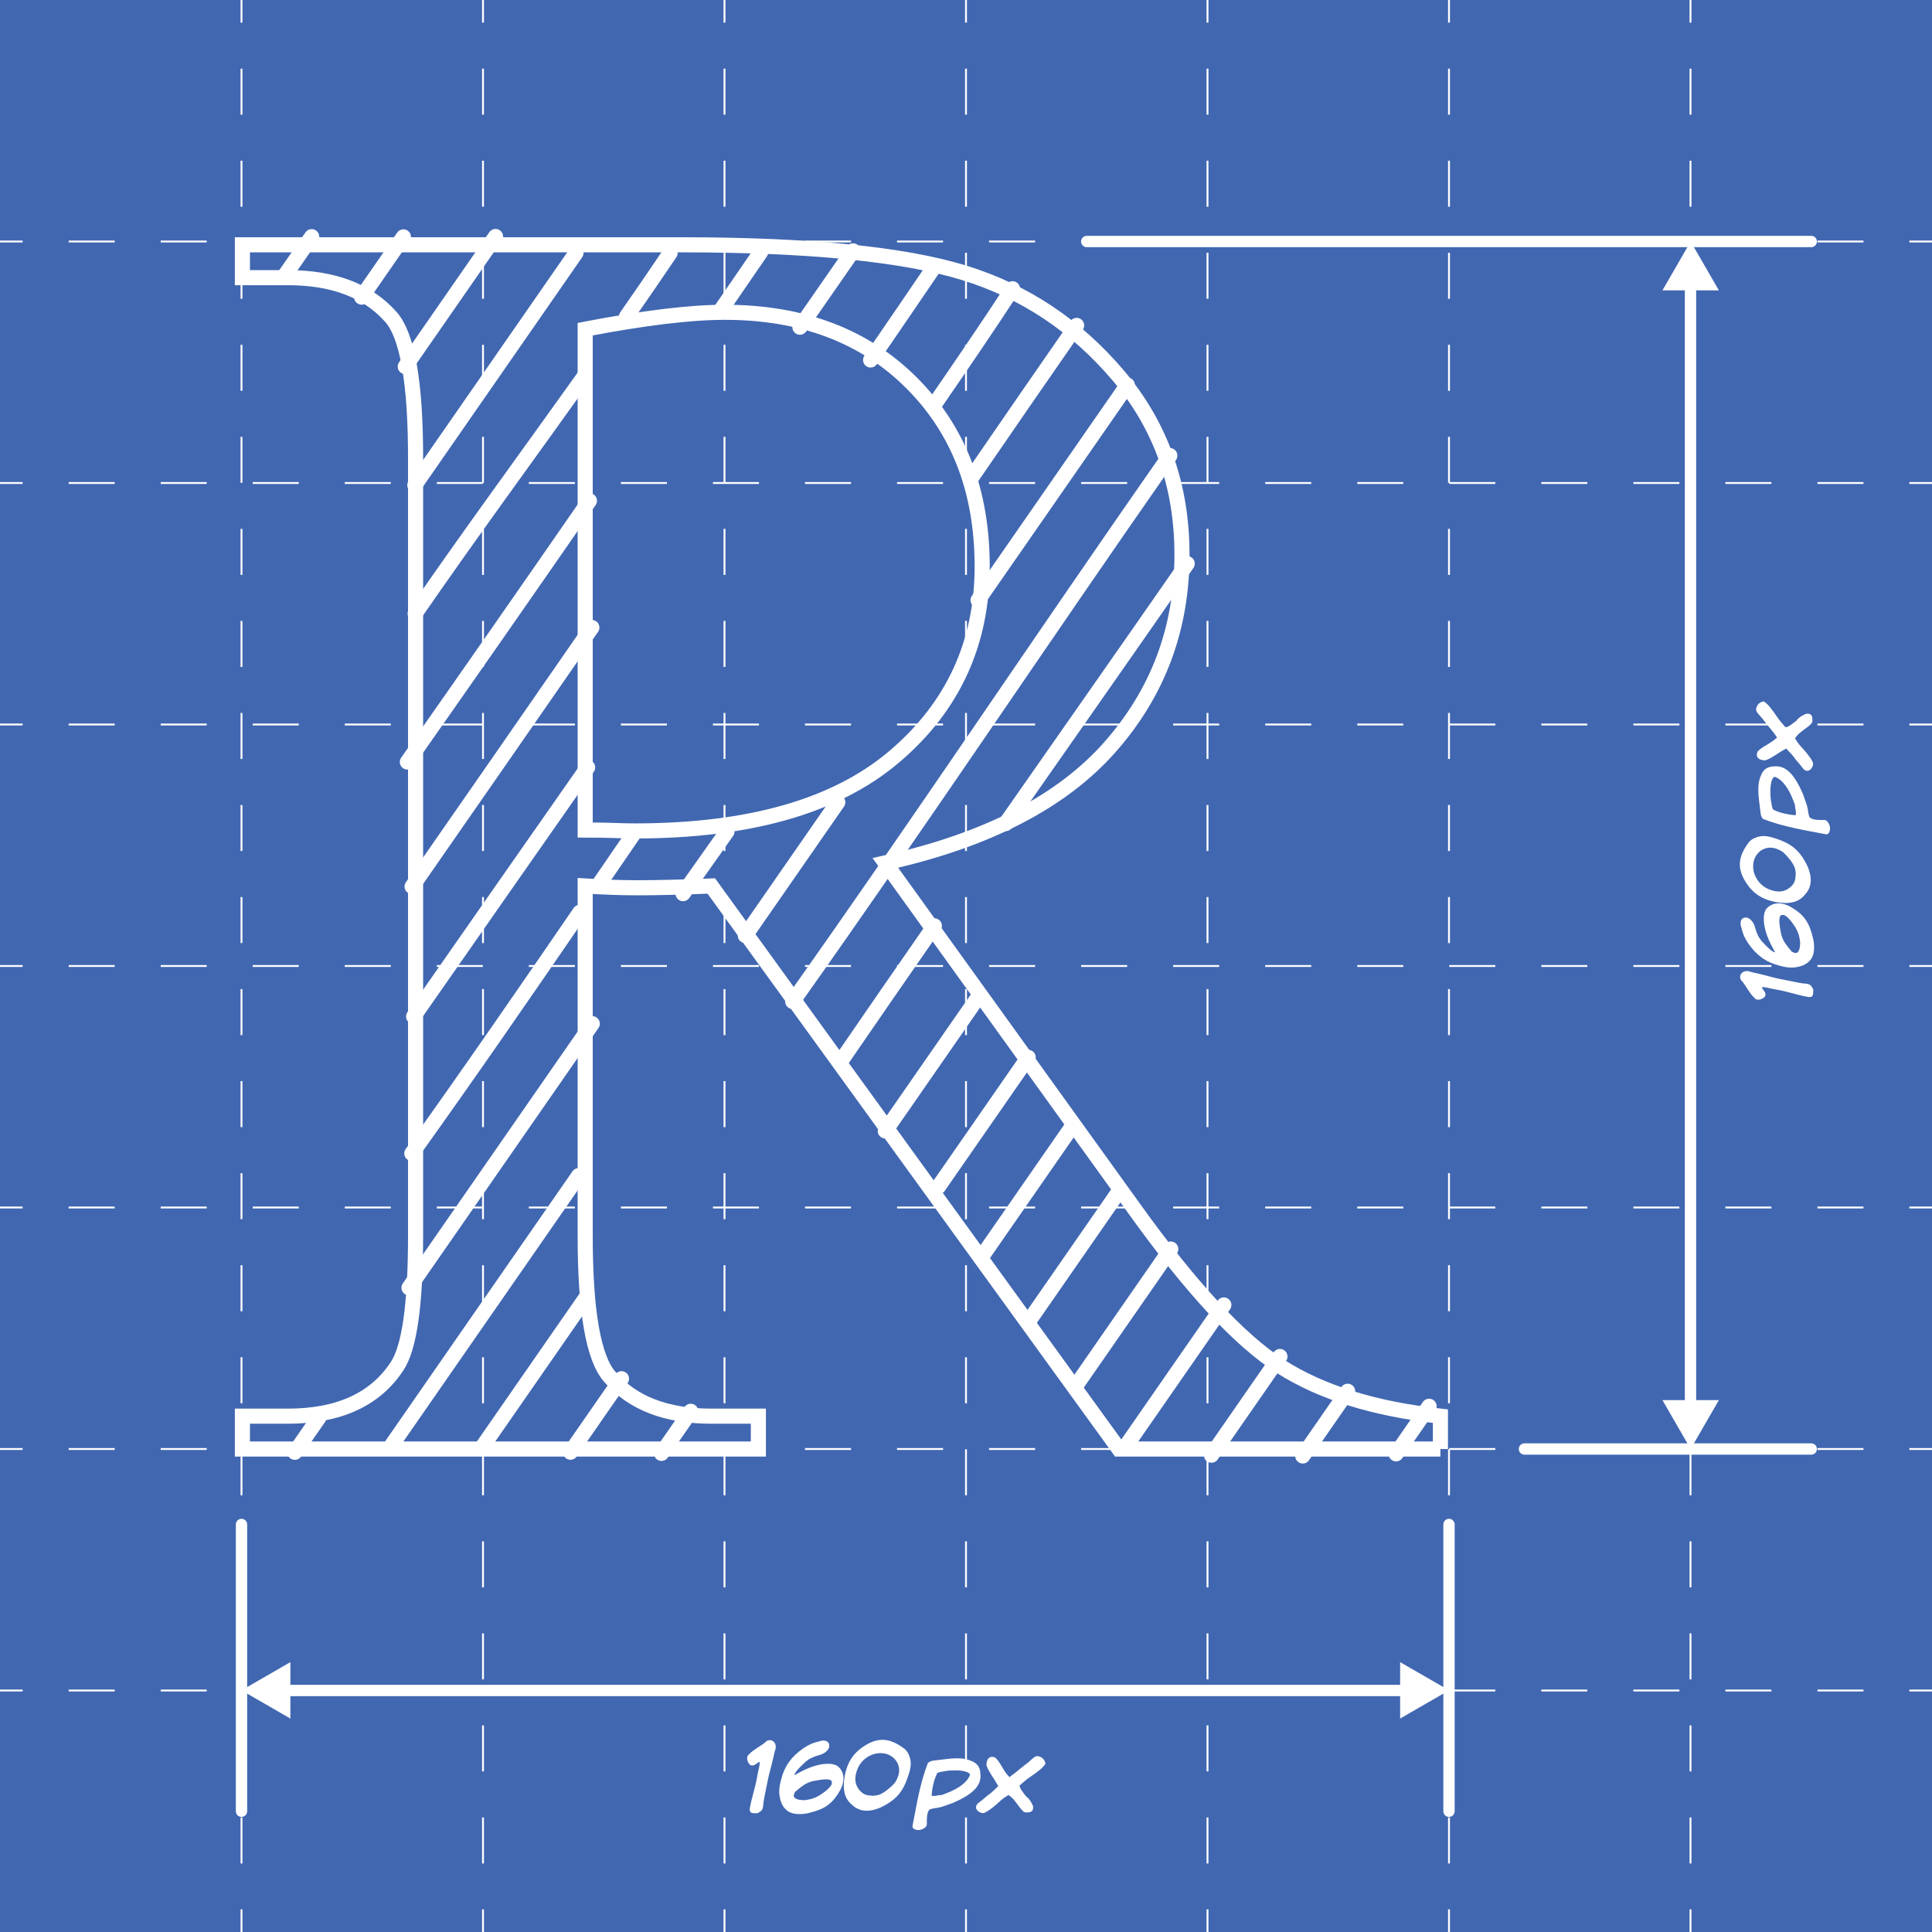 <?xml version="1.0" encoding="utf-8"?>
<!-- Generator: Adobe Illustrator 15.1.0, SVG Export Plug-In . SVG Version: 6.00 Build 0)  -->
<!DOCTYPE svg PUBLIC "-//W3C//DTD SVG 1.1//EN" "http://www.w3.org/Graphics/SVG/1.1/DTD/svg11.dtd">
<svg version="1.1" id="Layer_1" xmlns="http://www.w3.org/2000/svg" xmlns:xlink="http://www.w3.org/1999/xlink" x="0px" y="0px"
	 width="256px" height="256px" viewBox="0 0 256 256" enable-background="new 0 0 256 256" xml:space="preserve">
<rect fill="#4167B1" width="256" height="256"/>
<g>
	<g>
		<line fill="#478BCA" x1="160" y1="0" x2="160" y2="256"/>
		<g>
			<line fill="none" stroke="#FFFFFF" stroke-width="0.25" stroke-miterlimit="10" x1="160" y1="0" x2="160" y2="3"/>
			
				<line fill="none" stroke="#FFFFFF" stroke-width="0.25" stroke-miterlimit="10" stroke-dasharray="6.098,6.098" x1="160" y1="9.098" x2="160" y2="249.951"/>
			<line fill="none" stroke="#FFFFFF" stroke-width="0.25" stroke-miterlimit="10" x1="160" y1="253" x2="160" y2="256"/>
		</g>
	</g>
	<g>
		<line fill="#478BCA" x1="192" y1="0" x2="192" y2="256"/>
		<g>
			<line fill="none" stroke="#FFFFFF" stroke-width="0.25" stroke-miterlimit="10" x1="192" y1="0" x2="192" y2="3"/>
			
				<line fill="none" stroke="#FFFFFF" stroke-width="0.25" stroke-miterlimit="10" stroke-dasharray="6.098,6.098" x1="192" y1="9.098" x2="192" y2="249.951"/>
			<line fill="none" stroke="#FFFFFF" stroke-width="0.25" stroke-miterlimit="10" x1="192" y1="253" x2="192" y2="256"/>
		</g>
	</g>
	<g>
		<line fill="#478BCA" x1="224" y1="0" x2="224" y2="256"/>
		<g>
			<line fill="none" stroke="#FFFFFF" stroke-width="0.25" stroke-miterlimit="10" x1="224" y1="0" x2="224" y2="3"/>
			
				<line fill="none" stroke="#FFFFFF" stroke-width="0.25" stroke-miterlimit="10" stroke-dasharray="6.098,6.098" x1="224" y1="9.098" x2="224" y2="249.951"/>
			<line fill="none" stroke="#FFFFFF" stroke-width="0.25" stroke-miterlimit="10" x1="224" y1="253" x2="224" y2="256"/>
		</g>
	</g>
	<g>
		<line fill="#478BCA" x1="32" y1="0" x2="32" y2="256"/>
		<g>
			<line fill="none" stroke="#FFFFFF" stroke-width="0.25" stroke-miterlimit="10" x1="32" y1="0" x2="32" y2="3"/>
			
				<line fill="none" stroke="#FFFFFF" stroke-width="0.25" stroke-miterlimit="10" stroke-dasharray="6.098,6.098" x1="32" y1="9.098" x2="32" y2="249.951"/>
			<line fill="none" stroke="#FFFFFF" stroke-width="0.25" stroke-miterlimit="10" x1="32" y1="253" x2="32" y2="256"/>
		</g>
	</g>
	<g>
		<line fill="#478BCA" x1="64" y1="0" x2="64" y2="256"/>
		<g>
			<line fill="none" stroke="#FFFFFF" stroke-width="0.25" stroke-miterlimit="10" x1="64" y1="0" x2="64" y2="3"/>
			
				<line fill="none" stroke="#FFFFFF" stroke-width="0.25" stroke-miterlimit="10" stroke-dasharray="6.098,6.098" x1="64" y1="9.098" x2="64" y2="249.951"/>
			<line fill="none" stroke="#FFFFFF" stroke-width="0.25" stroke-miterlimit="10" x1="64" y1="253" x2="64" y2="256"/>
		</g>
	</g>
	<g>
		<line fill="#478BCA" x1="96" y1="0" x2="96" y2="256"/>
		<g>
			<line fill="none" stroke="#FFFFFF" stroke-width="0.25" stroke-miterlimit="10" x1="96" y1="0" x2="96" y2="3"/>
			
				<line fill="none" stroke="#FFFFFF" stroke-width="0.25" stroke-miterlimit="10" stroke-dasharray="6.098,6.098" x1="96" y1="9.098" x2="96" y2="249.951"/>
			<line fill="none" stroke="#FFFFFF" stroke-width="0.25" stroke-miterlimit="10" x1="96" y1="253" x2="96" y2="256"/>
		</g>
	</g>
	<g>
		<line fill="#478BCA" x1="128" y1="0" x2="128" y2="256"/>
		<g>
			<line fill="none" stroke="#FFFFFF" stroke-width="0.25" stroke-miterlimit="10" x1="128" y1="0" x2="128" y2="3"/>
			
				<line fill="none" stroke="#FFFFFF" stroke-width="0.25" stroke-miterlimit="10" stroke-dasharray="6.098,6.098" x1="128" y1="9.098" x2="128" y2="249.951"/>
			<line fill="none" stroke="#FFFFFF" stroke-width="0.25" stroke-miterlimit="10" x1="128" y1="253" x2="128" y2="256"/>
		</g>
	</g>
	<g>
		<line fill="#478BCA" x1="0" y1="96" x2="256" y2="96"/>
		<g>
			<line fill="none" stroke="#FFFFFF" stroke-width="0.25" stroke-miterlimit="10" x1="0" y1="96" x2="3" y2="96"/>
			
				<line fill="none" stroke="#FFFFFF" stroke-width="0.25" stroke-miterlimit="10" stroke-dasharray="6.098,6.098" x1="9.098" y1="96" x2="249.951" y2="96"/>
			<line fill="none" stroke="#FFFFFF" stroke-width="0.25" stroke-miterlimit="10" x1="253" y1="96" x2="256" y2="96"/>
		</g>
	</g>
	<g>
		<line fill="#478BCA" x1="0" y1="64" x2="256" y2="64"/>
		<g>
			<line fill="none" stroke="#FFFFFF" stroke-width="0.25" stroke-miterlimit="10" x1="0" y1="64" x2="3" y2="64"/>
			
				<line fill="none" stroke="#FFFFFF" stroke-width="0.25" stroke-miterlimit="10" stroke-dasharray="6.098,6.098" x1="9.098" y1="64" x2="249.951" y2="64"/>
			<line fill="none" stroke="#FFFFFF" stroke-width="0.25" stroke-miterlimit="10" x1="253" y1="64" x2="256" y2="64"/>
		</g>
	</g>
	<g>
		<line fill="#478BCA" x1="0" y1="32" x2="256" y2="32"/>
		<g>
			<line fill="none" stroke="#FFFFFF" stroke-width="0.25" stroke-miterlimit="10" x1="0" y1="32" x2="3" y2="32"/>
			
				<line fill="none" stroke="#FFFFFF" stroke-width="0.25" stroke-miterlimit="10" stroke-dasharray="6.098,6.098" x1="9.098" y1="32" x2="249.951" y2="32"/>
			<line fill="none" stroke="#FFFFFF" stroke-width="0.25" stroke-miterlimit="10" x1="253" y1="32" x2="256" y2="32"/>
		</g>
	</g>
	<g>
		<line fill="#478BCA" x1="0" y1="224" x2="256" y2="224"/>
		<g>
			<line fill="none" stroke="#FFFFFF" stroke-width="0.25" stroke-miterlimit="10" x1="0" y1="224" x2="3" y2="224"/>
			
				<line fill="none" stroke="#FFFFFF" stroke-width="0.25" stroke-miterlimit="10" stroke-dasharray="6.098,6.098" x1="9.098" y1="224" x2="249.951" y2="224"/>
			<line fill="none" stroke="#FFFFFF" stroke-width="0.25" stroke-miterlimit="10" x1="253" y1="224" x2="256" y2="224"/>
		</g>
	</g>
	<g>
		<line fill="#478BCA" x1="0" y1="192" x2="256" y2="192"/>
		<g>
			<line fill="none" stroke="#FFFFFF" stroke-width="0.25" stroke-miterlimit="10" x1="0" y1="192" x2="3" y2="192"/>
			
				<line fill="none" stroke="#FFFFFF" stroke-width="0.25" stroke-miterlimit="10" stroke-dasharray="6.098,6.098" x1="9.098" y1="192" x2="249.951" y2="192"/>
			<line fill="none" stroke="#FFFFFF" stroke-width="0.25" stroke-miterlimit="10" x1="253" y1="192" x2="256" y2="192"/>
		</g>
	</g>
	<g>
		<line fill="#478BCA" x1="0" y1="160" x2="256" y2="160"/>
		<g>
			<line fill="none" stroke="#FFFFFF" stroke-width="0.25" stroke-miterlimit="10" x1="0" y1="160" x2="3" y2="160"/>
			
				<line fill="none" stroke="#FFFFFF" stroke-width="0.25" stroke-miterlimit="10" stroke-dasharray="6.098,6.098" x1="9.098" y1="160" x2="249.951" y2="160"/>
			<line fill="none" stroke="#FFFFFF" stroke-width="0.25" stroke-miterlimit="10" x1="253" y1="160" x2="256" y2="160"/>
		</g>
	</g>
	<g>
		<line fill="#478BCA" x1="0" y1="128" x2="256" y2="128"/>
		<g>
			<line fill="none" stroke="#FFFFFF" stroke-width="0.25" stroke-miterlimit="10" x1="0" y1="128" x2="3" y2="128"/>
			
				<line fill="none" stroke="#FFFFFF" stroke-width="0.25" stroke-miterlimit="10" stroke-dasharray="6.098,6.098" x1="9.098" y1="128" x2="249.951" y2="128"/>
			<line fill="none" stroke="#FFFFFF" stroke-width="0.25" stroke-miterlimit="10" x1="253" y1="128" x2="256" y2="128"/>
		</g>
	</g>
</g>
<g>
	<path fill="none" stroke="#FFFFFF" stroke-width="2" stroke-miterlimit="10" d="M190.863,192.006h-42.599l-54.013-74.607
		c-4.002,0.158-7.258,0.235-9.768,0.235c-1.021,0-2.118-0.019-3.295-0.059c-1.177-0.039-2.394-0.098-3.648-0.177v46.365
		c0,10.043,1.099,16.279,3.295,18.71c2.981,3.453,7.453,5.178,13.416,5.178h6.236v4.354H32.119v-4.354h6.001
		c6.746,0,11.571-2.195,14.474-6.59c1.648-2.431,2.472-8.196,2.472-17.298V60.679c0-10.041-1.1-16.278-3.295-18.71
		c-3.06-3.451-7.61-5.178-13.65-5.178h-6.001v-4.354H90.25c16.945,0,29.438,1.235,37.48,3.707c8.04,2.471,14.865,7.021,20.476,13.65
		c5.607,6.63,8.413,14.533,8.413,23.711c0,9.808-3.197,18.319-9.59,25.536c-6.396,7.219-16.299,12.317-29.713,15.298l32.949,45.776
		c7.531,10.514,14.003,17.495,19.416,20.946c5.413,3.453,12.474,5.648,21.182,6.59V192.006z M77.541,109.985
		c1.49,0,2.784,0.02,3.884,0.059c1.098,0.04,2.001,0.059,2.706,0.059c15.22,0,26.692-3.295,34.421-9.885
		c7.726-6.59,11.591-14.983,11.591-25.183c0-9.962-3.118-18.063-9.355-24.3c-6.236-6.237-14.494-9.355-24.771-9.355
		c-4.551,0-10.708,0.747-18.476,2.236V109.985z"/>
</g>
<g>
	<path fill="none" stroke="#FFFFFF" stroke-width="2" stroke-linecap="round" stroke-miterlimit="10" d="M41.3,31.361
		c-1.16,1.672-2.32,3.344-3.481,5.016"/>
	<path fill="none" stroke="#FFFFFF" stroke-width="2" stroke-linecap="round" stroke-miterlimit="10" d="M53.454,31.388
		c-1.847,2.661-3.693,5.321-5.539,7.982"/>
	<path fill="none" stroke="#FFFFFF" stroke-width="2" stroke-linecap="round" stroke-miterlimit="10" d="M65.661,31.336
		c-3.987,5.746-7.974,11.491-11.961,17.236"/>
	<path fill="none" stroke="#FFFFFF" stroke-width="2" stroke-linecap="round" stroke-miterlimit="10" d="M76.32,33.516
		c-7.117,10.255-14.234,20.511-21.352,30.767"/>
	<path fill="none" stroke="#FFFFFF" stroke-width="2" stroke-linecap="round" stroke-miterlimit="10" d="M77.522,49.716
		c-7.506,10.528-15.168,20.946-22.512,31.589"/>
	<path fill="none" stroke="#FFFFFF" stroke-width="2" stroke-linecap="round" stroke-miterlimit="10" d="M88.794,33.518
		c-1.9,2.822-3.829,5.626-5.776,8.417"/>
	<path fill="none" stroke="#FFFFFF" stroke-width="2" stroke-linecap="round" stroke-miterlimit="10" d="M78.103,66.353
		c-8.004,11.564-16.04,23.106-24.125,34.614"/>
	<path fill="none" stroke="#FFFFFF" stroke-width="2" stroke-linecap="round" stroke-miterlimit="10" d="M100.789,33.417
		c-1.811,2.639-3.622,5.278-5.436,7.916"/>
	<path fill="none" stroke="#FFFFFF" stroke-width="2" stroke-linecap="round" stroke-miterlimit="10" d="M78.425,83.151
		c-7.929,11.449-15.863,22.894-23.821,34.323"/>
	<path fill="none" stroke="#FFFFFF" stroke-width="2" stroke-linecap="round" stroke-miterlimit="10" d="M113.023,33.238
		c-2.345,3.373-4.688,6.746-7.03,10.12"/>
	<path fill="none" stroke="#FFFFFF" stroke-width="2" stroke-linecap="round" stroke-miterlimit="10" d="M77.863,101.682
		c-7.69,10.998-15.386,21.994-23.055,33.007"/>
	<path fill="none" stroke="#FFFFFF" stroke-width="2" stroke-linecap="round" stroke-miterlimit="10" d="M123.869,35.245
		c-2.827,4.158-5.664,8.31-8.509,12.456"/>
	<path fill="none" stroke="#FFFFFF" stroke-width="2" stroke-linecap="round" stroke-miterlimit="10" d="M76.834,120.883
		c-7.341,10.708-14.706,21.4-22.268,31.955"/>
	<path fill="none" stroke="#FFFFFF" stroke-width="2" stroke-linecap="round" stroke-miterlimit="10" d="M84.174,110.174
		c-1.546,2.254-3.091,4.508-4.636,6.763"/>
	<path fill="none" stroke="#FFFFFF" stroke-width="2" stroke-linecap="round" stroke-miterlimit="10" d="M134.163,38.26
		c-3.424,5.253-6.97,10.426-10.523,15.592"/>
	<path fill="none" stroke="#FFFFFF" stroke-width="2" stroke-linecap="round" stroke-miterlimit="10" d="M42.251,187.848
		c-1.062,1.529-2.123,3.059-3.185,4.589"/>
	<path fill="none" stroke="#FFFFFF" stroke-width="2" stroke-linecap="round" stroke-miterlimit="10" d="M78.479,135.644
		c-8.095,11.665-16.189,23.329-24.285,34.993"/>
	<path fill="none" stroke="#FFFFFF" stroke-width="2" stroke-linecap="round" stroke-miterlimit="10" d="M96.323,110.197
		c-1.931,2.745-3.867,5.484-5.813,8.218"/>
	<path fill="none" stroke="#FFFFFF" stroke-width="2" stroke-linecap="round" stroke-miterlimit="10" d="M142.658,43.118
		c-4.682,6.732-9.333,13.486-13.977,20.245"/>
	<path fill="none" stroke="#FFFFFF" stroke-width="2" stroke-linecap="round" stroke-miterlimit="10" d="M76.681,155.775
		c-8.342,12.021-16.684,24.041-25.025,36.063"/>
	<path fill="none" stroke="#FFFFFF" stroke-width="2" stroke-linecap="round" stroke-miterlimit="10" d="M111.014,106.301
		c-4.085,5.887-8.17,11.774-12.255,17.661"/>
	<path fill="none" stroke="#FFFFFF" stroke-width="2" stroke-linecap="round" stroke-miterlimit="10" d="M149.376,51.022
		c-6.594,9.5-13.187,19.001-19.78,28.502"/>
	<path fill="none" stroke="#FFFFFF" stroke-width="2" stroke-linecap="round" stroke-miterlimit="10" d="M77.682,171.874
		c-4.638,6.682-9.274,13.364-13.912,20.046"/>
	<path fill="none" stroke="#FFFFFF" stroke-width="2" stroke-linecap="round" stroke-miterlimit="10" d="M155.009,60.364
		c-16.791,24.021-33.025,48.428-49.974,72.339"/>
	<path fill="none" stroke="#FFFFFF" stroke-width="2" stroke-linecap="round" stroke-miterlimit="10" d="M82.349,182.688
		c-2.253,3.246-4.506,6.492-6.759,9.738"/>
	<path fill="none" stroke="#FFFFFF" stroke-width="2" stroke-linecap="round" stroke-miterlimit="10" d="M123.81,122.68
		c-4.192,6.032-8.37,12.073-12.523,18.13"/>
	<path fill="none" stroke="#FFFFFF" stroke-width="2" stroke-linecap="round" stroke-miterlimit="10" d="M157.313,74.684
		c-7.989,11.499-16.031,22.961-24.051,34.439"/>
	<path fill="none" stroke="#FFFFFF" stroke-width="2" stroke-linecap="round" stroke-miterlimit="10" d="M91.526,187.003
		c-1.29,1.859-2.581,3.719-3.871,5.577"/>
	<path fill="none" stroke="#FFFFFF" stroke-width="2" stroke-linecap="round" stroke-miterlimit="10" d="M129.605,132.133
		c-4.101,5.908-8.2,11.815-12.301,17.724"/>
	<path fill="none" stroke="#FFFFFF" stroke-width="2" stroke-linecap="round" stroke-miterlimit="10" d="M136.241,140.108
		c-3.963,5.711-7.927,11.423-11.89,17.134"/>
	<path fill="none" stroke="#FFFFFF" stroke-width="2" stroke-linecap="round" stroke-miterlimit="10" d="M142.12,149.177
		c-4.052,5.839-8.104,11.677-12.155,17.515"/>
	<path fill="none" stroke="#FFFFFF" stroke-width="2" stroke-linecap="round" stroke-miterlimit="10" d="M148.13,158.058
		c-3.94,5.679-7.882,11.357-11.822,17.036"/>
	<path fill="none" stroke="#FFFFFF" stroke-width="2" stroke-linecap="round" stroke-miterlimit="10" d="M155.135,165.503
		c-4.223,6.084-8.444,12.169-12.667,18.253"/>
	<path fill="none" stroke="#FFFFFF" stroke-width="2" stroke-linecap="round" stroke-miterlimit="10" d="M162.166,172.912
		c-4.351,6.269-8.7,12.537-13.051,18.806"/>
	<path fill="none" stroke="#FFFFFF" stroke-width="2" stroke-linecap="round" stroke-miterlimit="10" d="M169.598,179.742
		c-3.025,4.359-6.052,8.719-9.077,13.08"/>
	<path fill="none" stroke="#FFFFFF" stroke-width="2" stroke-linecap="round" stroke-miterlimit="10" d="M178.573,184.348
		c-1.983,2.858-3.967,5.717-5.95,8.576"/>
	<path fill="none" stroke="#FFFFFF" stroke-width="2" stroke-linecap="round" stroke-miterlimit="10" d="M189.365,186.336
		c-1.459,2.102-2.917,4.203-4.376,6.306"/>
</g>
<g>
	<g>
		<line fill="none" stroke="#FFFFFF" stroke-width="1.5" stroke-miterlimit="10" x1="224" y1="37.382" x2="224" y2="186.617"/>
		<g>
			<polygon fill="#FFFFFF" points="220.281,38.477 224.021,32 227.76,38.477 			"/>
		</g>
		<g>
			<polygon fill="#FFFFFF" points="220.281,185.523 224.021,192 227.76,185.523 			"/>
		</g>
	</g>
</g>
<g>
	<g>
		<line fill="none" stroke="#FFFFFF" stroke-width="1.5" stroke-miterlimit="10" x1="37.382" y1="224" x2="186.618" y2="224"/>
		<g>
			<polygon fill="#FFFFFF" points="38.477,227.719 32,223.979 38.477,220.24 			"/>
		</g>
		<g>
			<polygon fill="#FFFFFF" points="185.523,227.719 192,223.979 185.523,220.24 			"/>
		</g>
	</g>
</g>
<line fill="none" stroke="#FFFFFF" stroke-width="1.5" stroke-linecap="round" stroke-miterlimit="10" x1="144" y1="32" x2="240" y2="32"/>
<line fill="none" stroke="#FFFFFF" stroke-width="1.5" stroke-linecap="round" stroke-miterlimit="10" x1="240" y1="192" x2="202" y2="192"/>
<line fill="none" stroke="#FFFFFF" stroke-width="1.5" stroke-linecap="round" stroke-miterlimit="10" x1="192" y1="240" x2="192" y2="202"/>
<line fill="none" stroke="#FFFFFF" stroke-width="1.5" stroke-linecap="round" stroke-miterlimit="10" x1="32" y1="240" x2="32" y2="202"/>
<g>
	<path fill="#FFFFFF" d="M102.637,232.16c-0.103,0.457-0.191,0.842-0.266,1.154c-0.075,0.313-0.142,0.584-0.203,0.813
		c-0.061,0.229-0.115,0.43-0.161,0.602c-0.047,0.174-0.091,0.351-0.133,0.533c-0.042,0.182-0.086,0.38-0.133,0.594
		c-0.047,0.215-0.098,0.477-0.154,0.785c-0.038,0.205-0.08,0.414-0.126,0.629c-0.047,0.215-0.089,0.42-0.126,0.617
		c-0.038,0.195-0.073,0.375-0.105,0.538c-0.033,0.163-0.054,0.292-0.063,0.386c-0.019,0.224-0.038,0.408-0.056,0.553
		c-0.019,0.145-0.054,0.271-0.105,0.378s-0.128,0.2-0.231,0.28c-0.103,0.078-0.243,0.16-0.42,0.244h-0.35
		c-0.187,0-0.343-0.027-0.469-0.084c-0.126-0.056-0.189-0.195-0.189-0.42v-0.098c0.075-0.438,0.154-0.824,0.238-1.155
		s0.168-0.655,0.252-0.973s0.17-0.653,0.259-1.009c0.089-0.354,0.175-0.77,0.259-1.245c0.009-0.065,0.021-0.138,0.035-0.218
		c0.014-0.078,0.03-0.156,0.049-0.23c0.046-0.215,0.095-0.438,0.147-0.672c0.051-0.233,0.077-0.43,0.077-0.588
		c0-0.065-0.004-0.104-0.014-0.112c-0.131,0.028-0.275,0.112-0.434,0.252c-0.093,0.065-0.182,0.119-0.266,0.161
		s-0.177,0.063-0.28,0.063c-0.065,0-0.103-0.004-0.112-0.014c-0.121-0.019-0.245-0.126-0.371-0.322
		c-0.126-0.195-0.189-0.41-0.189-0.644c0-0.121,0.028-0.233,0.084-0.336c0.243-0.261,0.474-0.472,0.693-0.63
		c0.219-0.158,0.45-0.317,0.693-0.477c0.177-0.111,0.357-0.229,0.539-0.35s0.375-0.275,0.581-0.462
		c0.121-0.084,0.271-0.126,0.448-0.126c0.187,0,0.359,0.082,0.518,0.245s0.238,0.385,0.238,0.665c0,0.178-0.052,0.396-0.154,0.658
		V232.16z"/>
	<path fill="#FFFFFF" d="M110.525,238.396c-0.285,0.342-0.593,0.626-0.924,0.854c-0.332,0.229-0.691,0.418-1.078,0.567
		c-0.387,0.148-0.814,0.279-1.281,0.392c-0.243,0.065-0.474,0.11-0.693,0.133c-0.219,0.023-0.427,0.035-0.623,0.035
		c-0.719,0-1.279-0.168-1.68-0.504s-0.682-0.793-0.84-1.372c-0.047-0.187-0.084-0.371-0.112-0.553
		c-0.028-0.182-0.042-0.366-0.042-0.553c0-0.252,0.021-0.502,0.063-0.75c0.042-0.246,0.1-0.516,0.175-0.805
		c0.121-0.476,0.271-0.91,0.448-1.302s0.387-0.756,0.63-1.092c0.243-0.337,0.521-0.651,0.833-0.945
		c0.313-0.294,0.67-0.581,1.071-0.86c0.196-0.131,0.373-0.24,0.532-0.33c0.159-0.088,0.32-0.168,0.483-0.237
		c0.164-0.07,0.338-0.134,0.525-0.188c0.187-0.057,0.406-0.117,0.658-0.183h-0.014c0.187-0.047,0.345-0.07,0.476-0.07
		c0.187,0,0.348,0.044,0.483,0.134c0.135,0.088,0.221,0.23,0.259,0.426l-0.014-0.014c0.019,0.057,0.028,0.112,0.028,0.168
		c0,0.131-0.04,0.262-0.119,0.393c-0.08,0.131-0.182,0.25-0.308,0.357s-0.264,0.2-0.413,0.279c-0.149,0.08-0.294,0.133-0.434,0.161
		c-0.42,0.112-0.805,0.255-1.155,0.427c-0.35,0.173-0.702,0.441-1.057,0.805c-0.037,0.038-0.07,0.07-0.098,0.099
		c-0.028,0.028-0.061,0.056-0.098,0.084c-0.224,0.224-0.425,0.438-0.602,0.644s-0.29,0.416-0.336,0.631
		c0.336-0.197,0.684-0.386,1.043-0.567c0.359-0.183,0.726-0.343,1.099-0.483c0.373-0.14,0.756-0.252,1.148-0.336
		s0.784-0.126,1.176-0.126h0.182c0.392,0.019,0.714,0.099,0.966,0.238c0.252,0.14,0.471,0.388,0.658,0.741
		c0.149,0.299,0.224,0.626,0.224,0.98c0,0.457-0.136,0.947-0.406,1.471C111.088,237.639,110.81,238.057,110.525,238.396z
		 M110.225,236.206c0-0.177-0.07-0.294-0.21-0.351c-0.14-0.056-0.313-0.084-0.518-0.084c-0.215,0-0.446,0.018-0.693,0.049
		c-0.248,0.033-0.483,0.073-0.707,0.119c-0.038,0.01-0.07,0.018-0.098,0.021c-0.028,0.005-0.061,0.007-0.098,0.007
		c-0.532,0.103-1.003,0.294-1.414,0.574s-0.784,0.574-1.12,0.882c-0.075,0.121-0.124,0.223-0.147,0.301
		c-0.023,0.08-0.035,0.152-0.035,0.217c0,0.131,0.049,0.234,0.147,0.309s0.217,0.133,0.357,0.175s0.287,0.07,0.441,0.084
		c0.154,0.015,0.287,0.021,0.399,0.021c0.224,0,0.527-0.049,0.91-0.146s0.77-0.264,1.162-0.496c0.177-0.113,0.359-0.236,0.546-0.371
		c0.187-0.136,0.357-0.273,0.511-0.414c0.154-0.14,0.282-0.277,0.385-0.412c0.103-0.136,0.163-0.255,0.182-0.357V236.206z"/>
	<path fill="#FFFFFF" d="M119.772,236.725c-0.177,0.345-0.38,0.66-0.609,0.944s-0.49,0.548-0.784,0.791
		c-0.294,0.243-0.623,0.467-0.987,0.672c-0.448,0.262-0.887,0.46-1.316,0.595c-0.429,0.136-0.84,0.203-1.232,0.203
		c-0.737,0-1.377-0.252-1.918-0.756c-0.42-0.346-0.712-0.73-0.875-1.154c-0.164-0.426-0.245-0.908-0.245-1.449
		c0-0.168,0.009-0.346,0.028-0.532c0.019-0.187,0.042-0.373,0.07-0.56c0.159-0.962,0.459-1.785,0.903-2.472s1.085-1.28,1.925-1.784
		c0.765-0.458,1.498-0.687,2.198-0.687c0.392,0,0.774,0.065,1.148,0.196c0.373,0.131,0.747,0.313,1.12,0.545
		c0.14,0.094,0.271,0.181,0.392,0.26c0.121,0.079,0.233,0.166,0.336,0.259c0.103,0.094,0.196,0.2,0.28,0.322
		c0.084,0.121,0.163,0.271,0.238,0.448c0.159,0.4,0.238,0.774,0.238,1.119c0,0.28-0.04,0.579-0.119,0.896
		c-0.079,0.317-0.184,0.653-0.315,1.008C120.109,236.001,119.95,236.379,119.772,236.725z M119.143,234.582
		c0-0.289-0.054-0.564-0.161-0.826c-0.107-0.262-0.254-0.49-0.441-0.686c-0.187-0.196-0.406-0.359-0.658-0.49
		s-0.523-0.215-0.812-0.252c-0.065-0.01-0.133-0.016-0.203-0.021c-0.07-0.004-0.138-0.007-0.203-0.007
		c-0.308,0-0.611,0.047-0.91,0.14c-0.299,0.094-0.583,0.229-0.854,0.406c-0.271,0.178-0.516,0.395-0.735,0.651
		s-0.399,0.553-0.539,0.89c-0.196,0.494-0.294,0.933-0.294,1.315c0,0.579,0.196,1.092,0.588,1.54
		c0.214,0.242,0.431,0.412,0.651,0.511c0.219,0.099,0.506,0.156,0.861,0.175c0.037,0,0.072,0.002,0.105,0.008
		c0.033,0.004,0.068,0.006,0.105,0.006c0.392,0,0.747-0.074,1.064-0.224s0.653-0.373,1.008-0.672
		c0.298-0.243,0.546-0.472,0.742-0.687c0.196-0.214,0.359-0.498,0.49-0.854C119.077,235.189,119.143,234.881,119.143,234.582z"/>
	<path fill="#FFFFFF" d="M124.113,233.238c0.448-0.047,0.894-0.101,1.337-0.161c0.443-0.061,0.903-0.091,1.379-0.091
		c0.243,0,0.492,0.014,0.749,0.041c0.256,0.029,0.506,0.084,0.749,0.168c0.448,0.141,0.792,0.316,1.037,0.525
		c0.242,0.211,0.405,0.492,0.489,0.848c0.037,0.14,0.056,0.313,0.056,0.518c0.01,0.047,0.015,0.089,0.015,0.126
		c0,0.038,0,0.079,0,0.126c0,0.373-0.082,0.721-0.245,1.043c-0.164,0.322-0.401,0.628-0.714,0.917
		c-0.313,0.29-0.696,0.565-1.148,0.826s-0.968,0.519-1.547,0.771c-0.448,0.148-0.861,0.293-1.239,0.434
		c-0.378,0.14-0.777,0.229-1.197,0.266c-0.271,0.057-0.49,0.112-0.658,0.168l-0.028,0.028c-0.14,0.177-0.231,0.39-0.273,0.637
		s-0.063,0.497-0.063,0.749v0.477c0,0.093-0.014,0.182-0.042,0.266s-0.089,0.163-0.182,0.238c-0.299,0.224-0.602,0.336-0.91,0.336
		c-0.159,0-0.327-0.037-0.504-0.112c-0.103-0.056-0.173-0.114-0.21-0.175c-0.037-0.061-0.056-0.138-0.056-0.23
		c0.14-0.71,0.275-1.42,0.406-2.129s0.273-1.414,0.427-2.113c0.154-0.7,0.329-1.396,0.525-2.086
		c0.196-0.691,0.425-1.373,0.686-2.045c0.187-0.148,0.371-0.242,0.553-0.279c0.182-0.037,0.38-0.065,0.595-0.084H124.113z
		 M124.799,237.844c0.364-0.131,0.742-0.279,1.134-0.447s0.763-0.364,1.113-0.588c0.35-0.225,0.658-0.475,0.924-0.75
		s0.455-0.58,0.567-0.916l-0.014-0.057c-0.131-0.178-0.371-0.306-0.721-0.385c-0.35-0.08-0.749-0.119-1.197-0.119
		c-0.271,0-0.558,0.012-0.861,0.035s-0.59,0.067-0.861,0.133c-0.187,0.027-0.348,0.061-0.483,0.098s-0.217,0.094-0.245,0.168
		c-0.215,0.448-0.38,0.927-0.497,1.436s-0.189,0.986-0.217,1.436l0.042,0.055c0.038,0.02,0.075,0.029,0.112,0.029
		c0.037,0,0.079,0,0.126,0c0.159,0,0.331-0.021,0.518-0.063c0.187-0.042,0.364-0.063,0.532-0.063H124.799z"/>
	<path fill="#FFFFFF" d="M137.818,232.775c0.131,0.057,0.248,0.131,0.35,0.225c0.104,0.094,0.188,0.205,0.252,0.336
		c0.066,0.131,0.099,0.266,0.099,0.406c-0.122,0.158-0.231,0.289-0.329,0.392s-0.191,0.194-0.279,0.273
		c-0.09,0.079-0.178,0.151-0.267,0.217s-0.188,0.14-0.301,0.224c-0.159,0.131-0.313,0.243-0.462,0.336l-0.336,0.238
		c-0.15,0.104-0.28,0.196-0.393,0.28c-0.111,0.084-0.222,0.171-0.328,0.259c-0.107,0.089-0.218,0.182-0.33,0.28
		c-0.111,0.098-0.242,0.212-0.392,0.343v0.027c0,0.131,0.065,0.302,0.196,0.512s0.345,0.506,0.644,0.889
		c0.206,0.15,0.378,0.322,0.519,0.518c0.14,0.197,0.279,0.458,0.42,0.785c0.009,0.037,0.014,0.074,0.014,0.111
		c0,0.028,0,0.057,0,0.084c0,0.141-0.023,0.252-0.07,0.336s-0.107,0.15-0.182,0.196s-0.154,0.077-0.238,0.091
		s-0.168,0.021-0.252,0.021h-0.266c-0.084,0-0.176-0.04-0.273-0.119s-0.191-0.17-0.279-0.273c-0.09-0.103-0.166-0.197-0.231-0.287
		c-0.065-0.088-0.103-0.142-0.112-0.16c-0.205-0.271-0.4-0.525-0.588-0.764c-0.187-0.238-0.443-0.473-0.77-0.707
		c-0.373,0.215-0.705,0.448-0.994,0.7s-0.518,0.458-0.686,0.616c-0.075,0.065-0.188,0.158-0.336,0.279
		c-0.15,0.122-0.311,0.243-0.484,0.365c-0.172,0.121-0.338,0.226-0.496,0.314c-0.159,0.088-0.28,0.133-0.364,0.133
		c-0.112,0-0.227-0.023-0.343-0.07c-0.117-0.047-0.22-0.104-0.309-0.175c-0.088-0.069-0.16-0.151-0.217-0.245
		c-0.056-0.093-0.084-0.187-0.084-0.279c0-0.047,0.01-0.099,0.028-0.154c0.046-0.158,0.128-0.287,0.245-0.385
		c0.116-0.098,0.244-0.199,0.385-0.301c0.01,0,0.051-0.031,0.126-0.092s0.156-0.131,0.245-0.21c0.088-0.079,0.172-0.151,0.252-0.217
		c0.079-0.065,0.128-0.107,0.146-0.126c0.225-0.158,0.395-0.287,0.512-0.385c0.116-0.098,0.221-0.189,0.314-0.273
		s0.189-0.175,0.287-0.273c0.098-0.098,0.236-0.226,0.413-0.385c-0.187-0.345-0.359-0.639-0.519-0.882
		c-0.158-0.242-0.301-0.464-0.426-0.665c-0.127-0.2-0.24-0.396-0.344-0.588c-0.103-0.191-0.195-0.408-0.279-0.65
		c0.009-0.225,0.037-0.408,0.084-0.554c0.046-0.145,0.104-0.257,0.174-0.336c0.07-0.079,0.147-0.136,0.232-0.168
		c0.084-0.032,0.168-0.049,0.252-0.049c0.102,0,0.195,0.017,0.279,0.049s0.145,0.059,0.182,0.077
		c0.037,0.027,0.084,0.077,0.141,0.146c0.056,0.07,0.113,0.143,0.175,0.217c0.061,0.076,0.116,0.15,0.168,0.225
		s0.091,0.136,0.119,0.182c0.187,0.327,0.378,0.643,0.573,0.945c0.197,0.304,0.416,0.586,0.658,0.848
		c0.28-0.196,0.488-0.348,0.623-0.455c0.136-0.107,0.262-0.208,0.379-0.301c0.116-0.094,0.252-0.206,0.405-0.336
		c0.154-0.131,0.395-0.322,0.722-0.574c0.177-0.121,0.338-0.248,0.482-0.379s0.28-0.252,0.406-0.363
		c0.126-0.112,0.242-0.203,0.35-0.273s0.213-0.105,0.315-0.105C137.557,232.691,137.688,232.721,137.818,232.775z"/>
</g>
<g>
	<path fill="#FFFFFF" d="M232.16,128.824c0.457,0.103,0.842,0.191,1.154,0.266c0.313,0.075,0.584,0.143,0.813,0.203
		s0.43,0.115,0.602,0.161c0.174,0.047,0.351,0.091,0.533,0.133c0.182,0.042,0.38,0.087,0.594,0.134
		c0.215,0.047,0.477,0.098,0.785,0.153c0.205,0.038,0.414,0.079,0.629,0.126s0.42,0.089,0.617,0.126
		c0.195,0.038,0.375,0.073,0.538,0.104c0.163,0.033,0.292,0.055,0.386,0.063c0.224,0.019,0.408,0.038,0.553,0.056
		c0.145,0.02,0.271,0.055,0.378,0.105s0.2,0.129,0.28,0.23c0.078,0.104,0.16,0.244,0.244,0.42v0.351c0,0.187-0.027,0.343-0.084,0.47
		c-0.056,0.125-0.195,0.188-0.42,0.188h-0.098c-0.438-0.075-0.824-0.154-1.155-0.238s-0.655-0.168-0.973-0.252
		s-0.653-0.17-1.009-0.259c-0.354-0.089-0.77-0.176-1.245-0.26c-0.065-0.008-0.138-0.021-0.218-0.034
		c-0.078-0.015-0.156-0.03-0.23-0.05c-0.215-0.046-0.438-0.095-0.672-0.146c-0.233-0.051-0.43-0.076-0.588-0.076
		c-0.065,0-0.104,0.004-0.112,0.014c0.028,0.131,0.112,0.275,0.252,0.434c0.065,0.094,0.119,0.182,0.161,0.266
		s0.063,0.178,0.063,0.28c0,0.065-0.004,0.103-0.014,0.112c-0.019,0.121-0.126,0.244-0.322,0.371
		c-0.195,0.126-0.41,0.189-0.644,0.189c-0.121,0-0.233-0.029-0.336-0.084c-0.261-0.243-0.472-0.475-0.63-0.693
		c-0.158-0.22-0.317-0.451-0.477-0.693c-0.111-0.178-0.229-0.357-0.35-0.539s-0.275-0.375-0.462-0.581
		c-0.084-0.121-0.126-0.271-0.126-0.448c0-0.186,0.082-0.359,0.245-0.518c0.163-0.159,0.385-0.238,0.665-0.238
		c0.178,0,0.396,0.052,0.658,0.154H232.16z"/>
	<path fill="#FFFFFF" d="M238.396,120.936c0.342,0.285,0.626,0.593,0.854,0.924c0.229,0.332,0.418,0.691,0.567,1.078
		c0.148,0.387,0.279,0.814,0.392,1.281c0.065,0.243,0.11,0.474,0.133,0.693c0.023,0.219,0.035,0.427,0.035,0.623
		c0,0.719-0.168,1.279-0.504,1.68s-0.793,0.682-1.372,0.84c-0.187,0.047-0.371,0.084-0.553,0.112
		c-0.182,0.028-0.366,0.042-0.553,0.042c-0.252,0-0.502-0.021-0.75-0.063c-0.246-0.042-0.516-0.1-0.805-0.175
		c-0.476-0.121-0.91-0.271-1.302-0.448s-0.756-0.387-1.092-0.63c-0.337-0.243-0.651-0.521-0.945-0.833
		c-0.294-0.313-0.581-0.67-0.86-1.071c-0.131-0.196-0.24-0.373-0.33-0.532c-0.088-0.159-0.168-0.32-0.237-0.483
		c-0.07-0.164-0.134-0.338-0.188-0.525c-0.057-0.187-0.117-0.406-0.183-0.658v0.014c-0.047-0.187-0.07-0.345-0.07-0.476
		c0-0.187,0.044-0.348,0.134-0.483c0.088-0.135,0.23-0.221,0.426-0.259l-0.014,0.014c0.057-0.019,0.112-0.028,0.168-0.028
		c0.131,0,0.262,0.04,0.393,0.119c0.131,0.08,0.25,0.182,0.357,0.308s0.2,0.264,0.279,0.413c0.08,0.149,0.133,0.294,0.161,0.434
		c0.112,0.42,0.255,0.805,0.427,1.155c0.173,0.35,0.441,0.702,0.805,1.057c0.038,0.037,0.07,0.07,0.099,0.098
		c0.028,0.028,0.056,0.061,0.084,0.098c0.224,0.224,0.438,0.425,0.644,0.602s0.416,0.29,0.631,0.336
		c-0.197-0.336-0.386-0.684-0.567-1.043c-0.183-0.359-0.343-0.726-0.483-1.099c-0.14-0.373-0.252-0.756-0.336-1.148
		s-0.126-0.784-0.126-1.176v-0.182c0.019-0.392,0.099-0.714,0.238-0.966c0.14-0.252,0.388-0.471,0.741-0.658
		c0.299-0.149,0.626-0.224,0.98-0.224c0.457,0,0.947,0.136,1.471,0.406C237.639,120.373,238.057,120.651,238.396,120.936z
		 M236.206,121.236c-0.177,0-0.294,0.07-0.351,0.21c-0.056,0.14-0.084,0.313-0.084,0.518c0,0.215,0.018,0.446,0.049,0.693
		c0.033,0.248,0.073,0.483,0.119,0.707c0.01,0.038,0.018,0.07,0.021,0.098c0.005,0.028,0.007,0.061,0.007,0.098
		c0.103,0.532,0.294,1.003,0.574,1.414s0.574,0.784,0.882,1.12c0.121,0.075,0.223,0.124,0.301,0.147
		c0.08,0.023,0.152,0.035,0.217,0.035c0.131,0,0.234-0.049,0.309-0.147s0.133-0.217,0.175-0.357s0.07-0.287,0.084-0.441
		c0.015-0.154,0.021-0.287,0.021-0.399c0-0.224-0.049-0.527-0.146-0.91s-0.264-0.77-0.496-1.162
		c-0.113-0.177-0.236-0.359-0.371-0.546c-0.136-0.187-0.273-0.357-0.414-0.511c-0.14-0.154-0.277-0.282-0.412-0.385
		c-0.136-0.103-0.255-0.163-0.357-0.182H236.206z"/>
	<path fill="#FFFFFF" d="M236.725,111.688c0.345,0.177,0.66,0.38,0.944,0.609s0.548,0.49,0.791,0.784
		c0.243,0.294,0.467,0.623,0.672,0.987c0.262,0.448,0.46,0.887,0.595,1.316c0.136,0.429,0.203,0.84,0.203,1.232
		c0,0.737-0.252,1.377-0.756,1.918c-0.346,0.42-0.73,0.712-1.154,0.875c-0.426,0.164-0.908,0.245-1.449,0.245
		c-0.168,0-0.346-0.009-0.532-0.028c-0.187-0.019-0.373-0.042-0.56-0.07c-0.962-0.159-1.785-0.459-2.472-0.903
		s-1.28-1.085-1.784-1.925c-0.458-0.765-0.687-1.498-0.687-2.198c0-0.392,0.065-0.774,0.196-1.148
		c0.131-0.373,0.313-0.747,0.545-1.12c0.094-0.14,0.181-0.271,0.26-0.392c0.079-0.121,0.166-0.233,0.259-0.336
		c0.094-0.103,0.2-0.196,0.322-0.28c0.121-0.084,0.271-0.163,0.448-0.238c0.4-0.159,0.774-0.238,1.119-0.238
		c0.28,0,0.579,0.04,0.896,0.119c0.317,0.079,0.653,0.184,1.008,0.315C236.001,111.352,236.379,111.511,236.725,111.688z
		 M234.582,112.318c-0.289,0-0.564,0.054-0.826,0.161c-0.262,0.107-0.49,0.254-0.686,0.441c-0.196,0.187-0.359,0.406-0.49,0.658
		s-0.215,0.523-0.252,0.812c-0.01,0.065-0.016,0.133-0.021,0.203c-0.004,0.07-0.007,0.138-0.007,0.203
		c0,0.308,0.047,0.611,0.14,0.91c0.094,0.299,0.229,0.583,0.406,0.854c0.178,0.271,0.395,0.516,0.651,0.735s0.553,0.399,0.89,0.539
		c0.494,0.196,0.933,0.294,1.315,0.294c0.579,0,1.092-0.196,1.54-0.588c0.242-0.214,0.412-0.431,0.511-0.651
		c0.099-0.219,0.156-0.506,0.175-0.861c0-0.037,0.002-0.072,0.008-0.105c0.004-0.033,0.006-0.068,0.006-0.105
		c0-0.392-0.074-0.747-0.224-1.064s-0.373-0.653-0.672-1.008c-0.243-0.298-0.472-0.546-0.687-0.742
		c-0.214-0.196-0.498-0.359-0.854-0.49C235.189,112.384,234.881,112.318,234.582,112.318z"/>
	<path fill="#FFFFFF" d="M233.238,107.348c-0.047-0.448-0.101-0.894-0.161-1.337c-0.061-0.443-0.091-0.903-0.091-1.379
		c0-0.243,0.014-0.492,0.041-0.749c0.029-0.256,0.084-0.506,0.168-0.749c0.141-0.448,0.316-0.793,0.525-1.036
		c0.211-0.242,0.492-0.406,0.848-0.49c0.14-0.037,0.313-0.056,0.518-0.056c0.047-0.009,0.089-0.014,0.126-0.014
		c0.038,0,0.079,0,0.126,0c0.373,0,0.721,0.082,1.043,0.245c0.322,0.164,0.628,0.401,0.917,0.714
		c0.29,0.313,0.565,0.696,0.826,1.148s0.519,0.968,0.771,1.547c0.148,0.448,0.293,0.861,0.434,1.239
		c0.14,0.378,0.229,0.777,0.266,1.197c0.057,0.271,0.112,0.49,0.168,0.658l0.028,0.028c0.177,0.14,0.39,0.231,0.637,0.273
		s0.497,0.063,0.749,0.063h0.477c0.093,0,0.182,0.014,0.266,0.042s0.163,0.089,0.238,0.182c0.224,0.299,0.336,0.602,0.336,0.91
		c0,0.159-0.037,0.327-0.112,0.504c-0.056,0.103-0.114,0.173-0.175,0.21c-0.061,0.037-0.138,0.056-0.23,0.056
		c-0.71-0.14-1.42-0.275-2.129-0.406s-1.414-0.273-2.113-0.427c-0.7-0.154-1.396-0.329-2.086-0.525
		c-0.691-0.196-1.373-0.425-2.045-0.686c-0.148-0.187-0.242-0.371-0.279-0.553c-0.037-0.182-0.065-0.38-0.084-0.595V107.348z
		 M237.844,106.662c-0.131-0.364-0.279-0.742-0.447-1.134s-0.364-0.763-0.588-1.113c-0.225-0.35-0.475-0.658-0.75-0.924
		s-0.58-0.455-0.916-0.567l-0.057,0.014c-0.178,0.131-0.306,0.371-0.385,0.721c-0.08,0.35-0.119,0.749-0.119,1.197
		c0,0.271,0.012,0.558,0.035,0.861s0.067,0.59,0.133,0.861c0.027,0.187,0.061,0.348,0.098,0.483s0.094,0.217,0.168,0.245
		c0.448,0.215,0.927,0.38,1.436,0.497s0.986,0.189,1.436,0.217l0.055-0.042c0.02-0.038,0.029-0.075,0.029-0.112
		c0-0.037,0-0.079,0-0.126c0-0.159-0.021-0.331-0.063-0.518c-0.042-0.187-0.063-0.364-0.063-0.532V106.662z"/>
	<path fill="#FFFFFF" d="M232.775,93.643c0.057-0.131,0.131-0.248,0.225-0.35s0.205-0.187,0.336-0.252s0.266-0.098,0.406-0.098
		c0.158,0.122,0.289,0.231,0.392,0.329s0.194,0.191,0.273,0.28c0.079,0.089,0.151,0.178,0.217,0.266
		c0.065,0.089,0.14,0.189,0.224,0.301c0.131,0.159,0.243,0.313,0.336,0.462l0.238,0.336c0.104,0.149,0.196,0.28,0.28,0.392
		c0.084,0.112,0.171,0.222,0.259,0.329c0.089,0.107,0.182,0.217,0.28,0.329c0.098,0.112,0.212,0.243,0.343,0.392h0.027
		c0.131,0,0.302-0.065,0.512-0.196c0.21-0.131,0.506-0.345,0.889-0.644c0.15-0.206,0.322-0.378,0.518-0.518
		c0.197-0.14,0.458-0.28,0.785-0.42c0.037-0.009,0.074-0.014,0.111-0.014c0.028,0,0.057,0,0.084,0c0.141,0,0.252,0.023,0.336,0.07
		c0.084,0.047,0.15,0.107,0.196,0.182s0.077,0.154,0.091,0.238c0.014,0.084,0.021,0.168,0.021,0.252v0.266
		c0,0.084-0.04,0.175-0.119,0.273c-0.079,0.098-0.17,0.191-0.273,0.28c-0.103,0.089-0.197,0.166-0.287,0.231
		c-0.088,0.065-0.142,0.103-0.16,0.112c-0.271,0.206-0.525,0.401-0.764,0.588c-0.238,0.187-0.473,0.443-0.707,0.77
		c0.215,0.373,0.448,0.705,0.7,0.994c0.252,0.29,0.458,0.518,0.616,0.686c0.065,0.075,0.158,0.187,0.279,0.336
		c0.122,0.149,0.243,0.311,0.365,0.483c0.121,0.172,0.226,0.338,0.314,0.497c0.088,0.159,0.133,0.28,0.133,0.364
		c0,0.112-0.023,0.227-0.07,0.343c-0.047,0.117-0.104,0.22-0.175,0.308c-0.069,0.089-0.151,0.161-0.245,0.217
		c-0.093,0.056-0.187,0.084-0.279,0.084c-0.047,0-0.099-0.009-0.154-0.028c-0.158-0.046-0.287-0.128-0.385-0.245
		c-0.098-0.116-0.199-0.245-0.301-0.385c0-0.009-0.031-0.051-0.092-0.126s-0.131-0.156-0.21-0.245
		c-0.079-0.088-0.151-0.172-0.217-0.252c-0.065-0.079-0.107-0.128-0.126-0.147c-0.158-0.224-0.287-0.394-0.385-0.511
		c-0.098-0.116-0.189-0.221-0.273-0.315c-0.084-0.093-0.175-0.189-0.273-0.287c-0.098-0.098-0.226-0.236-0.385-0.413
		c-0.345,0.187-0.639,0.359-0.882,0.518c-0.242,0.159-0.464,0.301-0.665,0.427c-0.2,0.126-0.396,0.24-0.588,0.343
		c-0.191,0.103-0.408,0.196-0.65,0.28c-0.225-0.009-0.408-0.037-0.554-0.084c-0.145-0.046-0.257-0.105-0.336-0.175
		c-0.079-0.07-0.136-0.147-0.168-0.231c-0.032-0.084-0.049-0.168-0.049-0.252c0-0.103,0.017-0.196,0.049-0.28
		s0.059-0.145,0.077-0.182c0.027-0.037,0.077-0.084,0.146-0.14c0.07-0.056,0.143-0.114,0.217-0.175
		c0.076-0.061,0.15-0.117,0.225-0.168s0.136-0.091,0.182-0.119c0.327-0.187,0.643-0.378,0.945-0.574
		c0.304-0.196,0.586-0.416,0.848-0.658c-0.196-0.28-0.348-0.487-0.455-0.623c-0.107-0.135-0.208-0.261-0.301-0.378
		c-0.094-0.117-0.206-0.252-0.336-0.406c-0.131-0.154-0.322-0.395-0.574-0.721c-0.121-0.177-0.248-0.338-0.379-0.483
		s-0.252-0.28-0.363-0.406c-0.112-0.126-0.203-0.242-0.273-0.35s-0.105-0.212-0.105-0.315
		C232.691,93.904,232.721,93.773,232.775,93.643z"/>
</g>
</svg>
